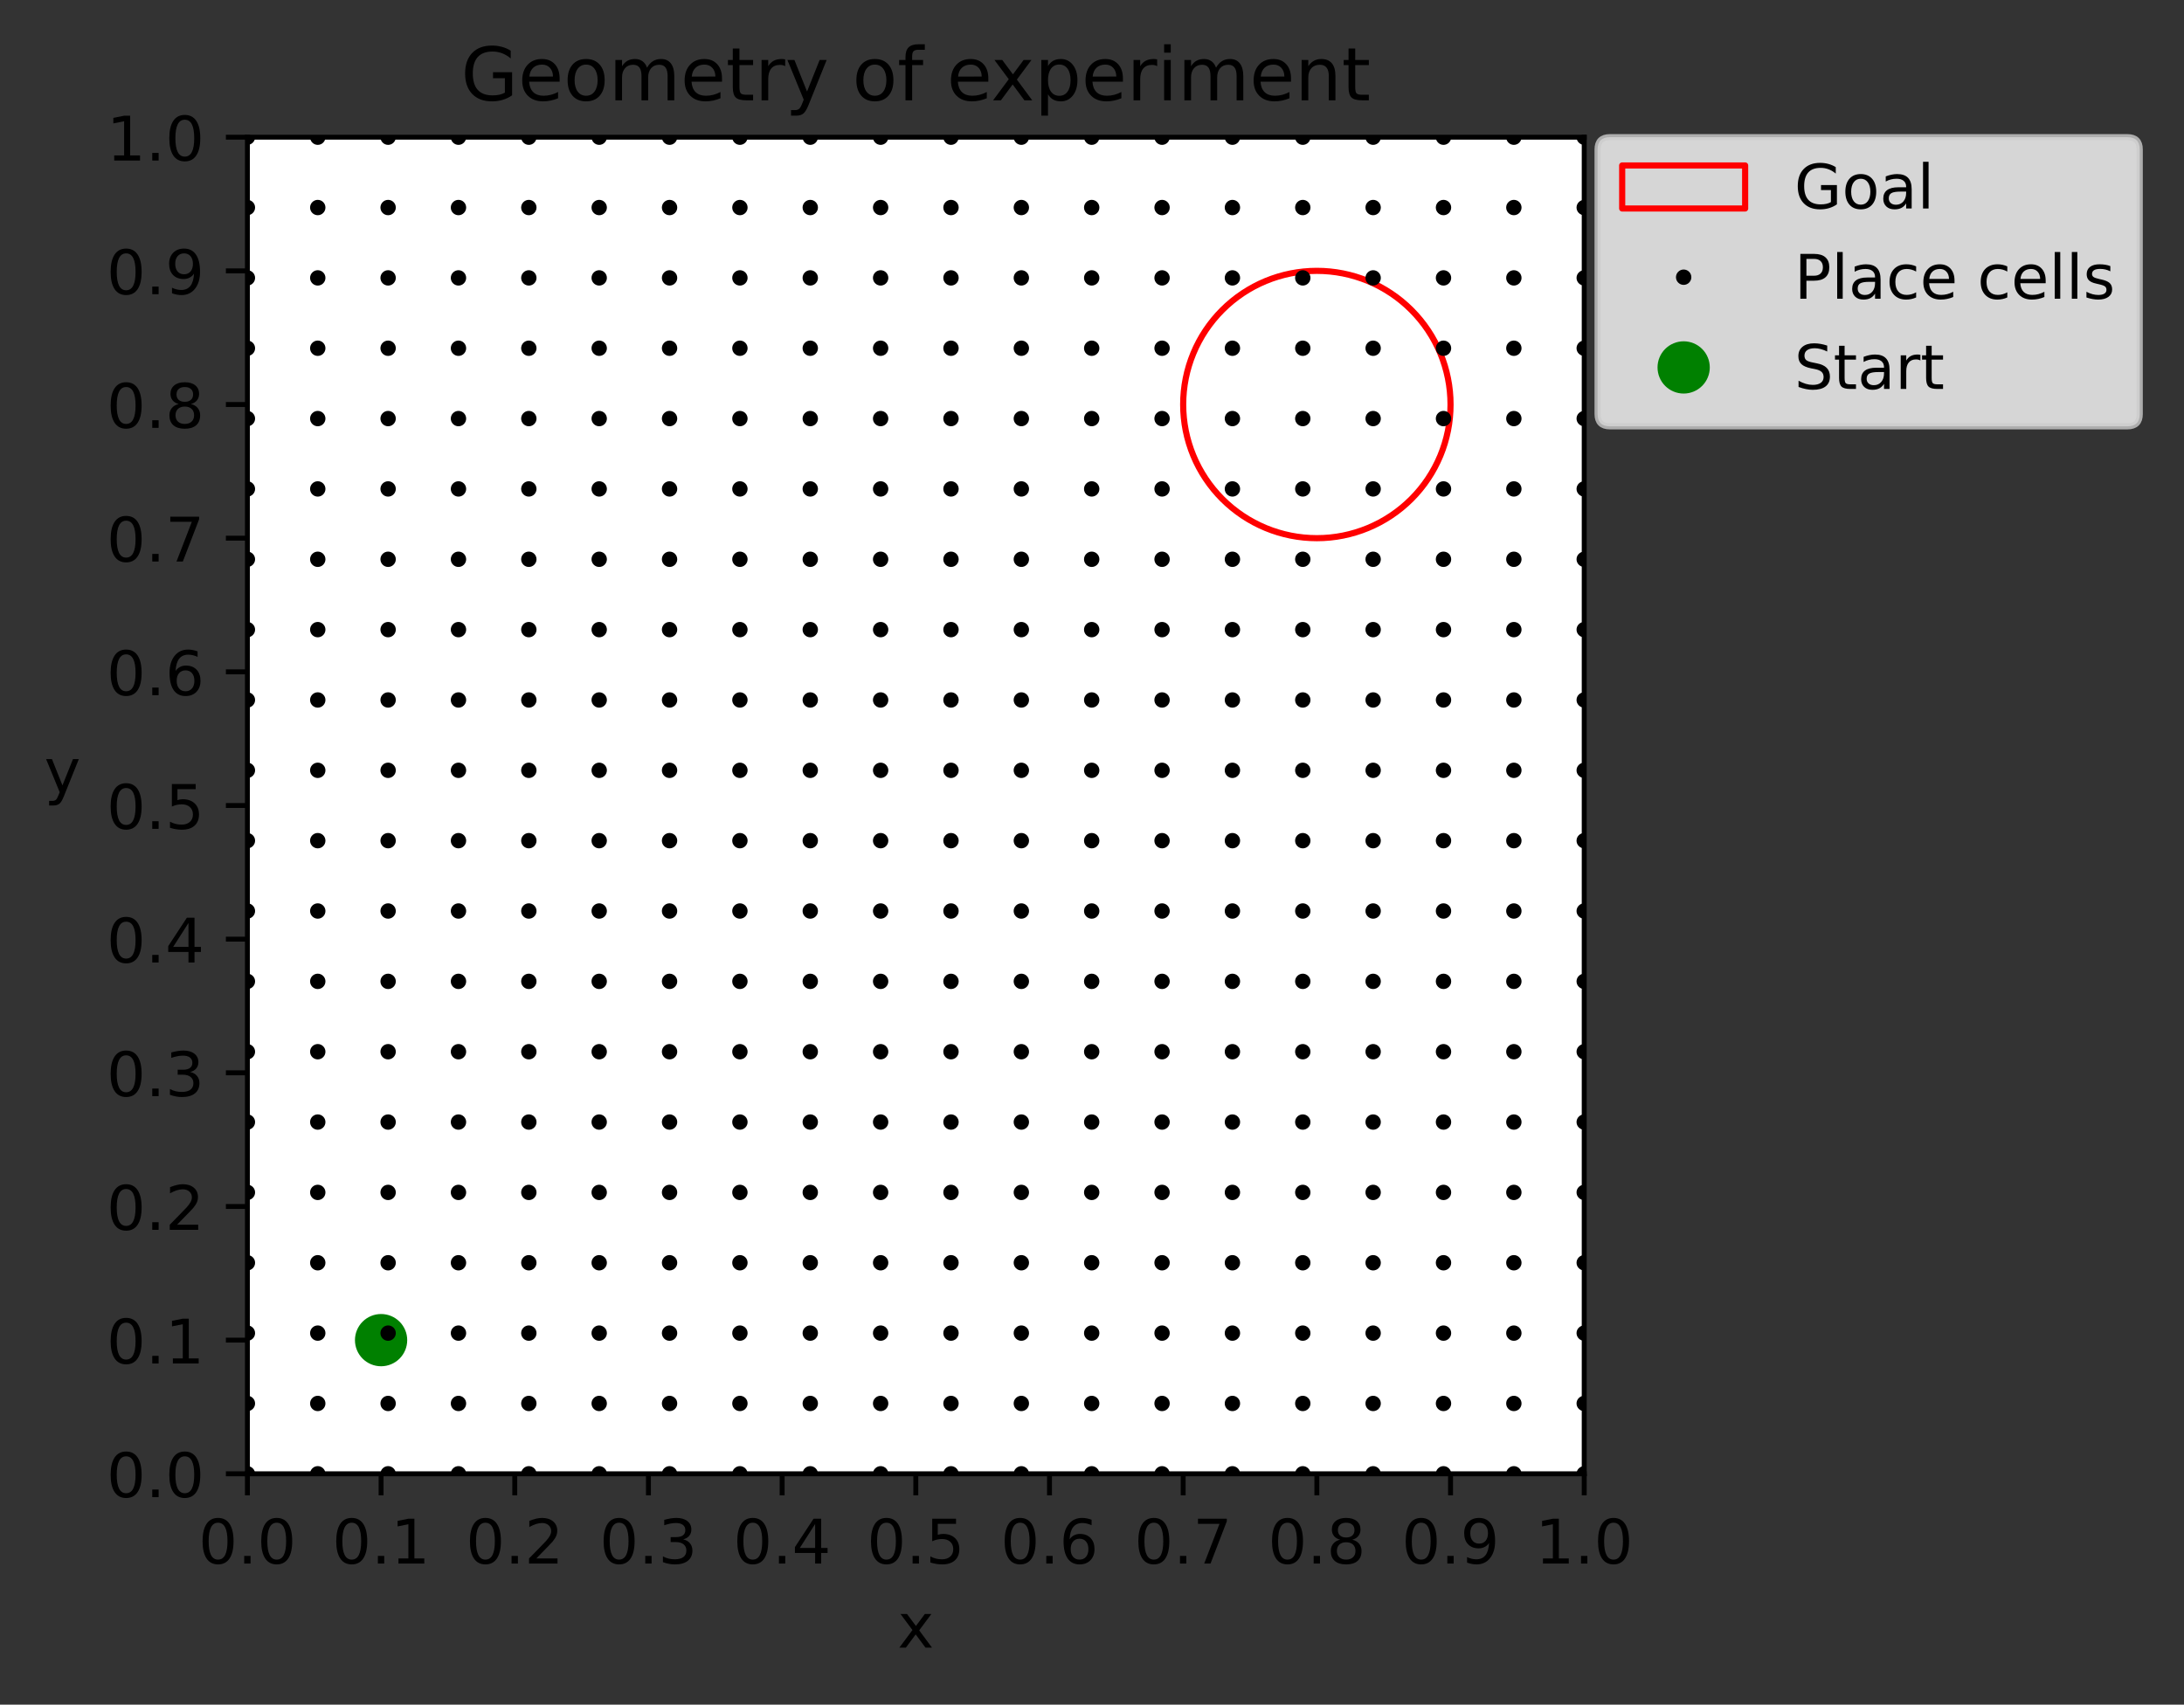 <?xml version="1.0" encoding="utf-8" standalone="no"?>
<!DOCTYPE svg PUBLIC "-//W3C//DTD SVG 1.1//EN"
  "http://www.w3.org/Graphics/SVG/1.1/DTD/svg11.dtd">
<!-- Created with matplotlib (https://matplotlib.org/) -->
<svg height="277.314pt" version="1.1" viewBox="0 0 355.238 277.314" width="355.238pt" xmlns="http://www.w3.org/2000/svg" xmlns:xlink="http://www.w3.org/1999/xlink">
 <rect x="0" y="0" width="355.238" height="277.314" fill="#333333" stroke="none"/>
 <defs>
  <style type="text/css">*{stroke-linecap:butt;stroke-linejoin:round;}</style>
 </defs>
 <g id="figure_1">
  <g id="patch_1">
   <path d="M 0 277.314 
L 355.238 277.314 
L 355.238 0 
L 0 0 
z
" style="fill:none;"/>
  </g>
  <g id="axes_1">
   <g id="patch_2">
    <path d="M 40.241 239.758 
L 257.681 239.758 
L 257.681 22.318 
L 40.241 22.318 
z
" style="fill:#ffffff;"/>
   </g>
   <g id="patch_3">
    <path clip-path="url(#p8590970e35)" d="M 214.193 87.55 
C 219.959 87.55 225.49 85.259 229.568 81.181 
C 233.646 77.104 235.937 71.573 235.937 65.806 
C 235.937 60.04 233.646 54.508 229.568 50.431 
C 225.49 46.353 219.959 44.062 214.193 44.062 
C 208.426 44.062 202.895 46.353 198.817 50.431 
C 194.74 54.508 192.449 60.04 192.449 65.806 
C 192.449 71.573 194.74 77.104 198.817 81.181 
C 202.895 85.259 208.426 87.55 214.193 87.55 
z
" style="fill:none;stroke:#ff0000;stroke-linejoin:miter;"/>
   </g>
   <g id="matplotlib.axis_1">
    <g id="xtick_1">
     <g id="line2d_1">
      <defs>
       <path d="M 0 0 
L 0 3.5 
" id="m3cdbdbc51f" style="stroke:#000000;stroke-width:0.8;"/>
      </defs>
      <g>
       <use style="stroke:#000000;stroke-width:0.8;" x="40.241" xlink:href="#m3cdbdbc51f" y="239.758"/>
      </g>
     </g>
     <g id="text_1">
      <!-- 0.0 -->
      <g transform="translate(32.289 254.357)scale(0.1 -0.1)">
       <defs>
        <path d="M 31.781 66.406 
Q 24.172 66.406 20.328 58.906 
Q 16.5 51.422 16.5 36.375 
Q 16.5 21.391 20.328 13.891 
Q 24.172 6.391 31.781 6.391 
Q 39.453 6.391 43.281 13.891 
Q 47.125 21.391 47.125 36.375 
Q 47.125 51.422 43.281 58.906 
Q 39.453 66.406 31.781 66.406 
z
M 31.781 74.219 
Q 44.047 74.219 50.516 64.516 
Q 56.984 54.828 56.984 36.375 
Q 56.984 17.969 50.516 8.266 
Q 44.047 -1.422 31.781 -1.422 
Q 19.531 -1.422 13.062 8.266 
Q 6.594 17.969 6.594 36.375 
Q 6.594 54.828 13.062 64.516 
Q 19.531 74.219 31.781 74.219 
z
" id="DejaVuSans-48"/>
        <path d="M 10.688 12.406 
L 21 12.406 
L 21 0 
L 10.688 0 
z
" id="DejaVuSans-46"/>
       </defs>
       <use xlink:href="#DejaVuSans-48"/>
       <use x="63.623" xlink:href="#DejaVuSans-46"/>
       <use x="95.41" xlink:href="#DejaVuSans-48"/>
      </g>
     </g>
    </g>
    <g id="xtick_2">
     <g id="line2d_2">
      <g>
       <use style="stroke:#000000;stroke-width:0.8;" x="61.985" xlink:href="#m3cdbdbc51f" y="239.758"/>
      </g>
     </g>
     <g id="text_2">
      <!-- 0.1 -->
      <g transform="translate(54.033 254.357)scale(0.1 -0.1)">
       <defs>
        <path d="M 12.406 8.297 
L 28.516 8.297 
L 28.516 63.922 
L 10.984 60.406 
L 10.984 69.391 
L 28.422 72.906 
L 38.281 72.906 
L 38.281 8.297 
L 54.391 8.297 
L 54.391 0 
L 12.406 0 
z
" id="DejaVuSans-49"/>
       </defs>
       <use xlink:href="#DejaVuSans-48"/>
       <use x="63.623" xlink:href="#DejaVuSans-46"/>
       <use x="95.41" xlink:href="#DejaVuSans-49"/>
      </g>
     </g>
    </g>
    <g id="xtick_3">
     <g id="line2d_3">
      <g>
       <use style="stroke:#000000;stroke-width:0.8;" x="83.729" xlink:href="#m3cdbdbc51f" y="239.758"/>
      </g>
     </g>
     <g id="text_3">
      <!-- 0.2 -->
      <g transform="translate(75.777 254.357)scale(0.1 -0.1)">
       <defs>
        <path d="M 19.188 8.297 
L 53.609 8.297 
L 53.609 0 
L 7.328 0 
L 7.328 8.297 
Q 12.938 14.109 22.625 23.891 
Q 32.328 33.688 34.812 36.531 
Q 39.547 41.844 41.422 45.531 
Q 43.312 49.219 43.312 52.781 
Q 43.312 58.594 39.234 62.25 
Q 35.156 65.922 28.609 65.922 
Q 23.969 65.922 18.812 64.312 
Q 13.672 62.703 7.812 59.422 
L 7.812 69.391 
Q 13.766 71.781 18.938 73 
Q 24.125 74.219 28.422 74.219 
Q 39.75 74.219 46.484 68.547 
Q 53.219 62.891 53.219 53.422 
Q 53.219 48.922 51.531 44.891 
Q 49.859 40.875 45.406 35.406 
Q 44.188 33.984 37.641 27.219 
Q 31.109 20.453 19.188 8.297 
z
" id="DejaVuSans-50"/>
       </defs>
       <use xlink:href="#DejaVuSans-48"/>
       <use x="63.623" xlink:href="#DejaVuSans-46"/>
       <use x="95.41" xlink:href="#DejaVuSans-50"/>
      </g>
     </g>
    </g>
    <g id="xtick_4">
     <g id="line2d_4">
      <g>
       <use style="stroke:#000000;stroke-width:0.8;" x="105.473" xlink:href="#m3cdbdbc51f" y="239.758"/>
      </g>
     </g>
     <g id="text_4">
      <!-- 0.3 -->
      <g transform="translate(97.521 254.357)scale(0.1 -0.1)">
       <defs>
        <path d="M 40.578 39.312 
Q 47.656 37.797 51.625 33 
Q 55.609 28.219 55.609 21.188 
Q 55.609 10.406 48.188 4.484 
Q 40.766 -1.422 27.094 -1.422 
Q 22.516 -1.422 17.656 -0.516 
Q 12.797 0.391 7.625 2.203 
L 7.625 11.719 
Q 11.719 9.328 16.594 8.109 
Q 21.484 6.891 26.812 6.891 
Q 36.078 6.891 40.938 10.547 
Q 45.797 14.203 45.797 21.188 
Q 45.797 27.641 41.281 31.266 
Q 36.766 34.906 28.719 34.906 
L 20.219 34.906 
L 20.219 43.016 
L 29.109 43.016 
Q 36.375 43.016 40.234 45.922 
Q 44.094 48.828 44.094 54.297 
Q 44.094 59.906 40.109 62.906 
Q 36.141 65.922 28.719 65.922 
Q 24.656 65.922 20.016 65.031 
Q 15.375 64.156 9.812 62.312 
L 9.812 71.094 
Q 15.438 72.656 20.344 73.438 
Q 25.25 74.219 29.594 74.219 
Q 40.828 74.219 47.359 69.109 
Q 53.906 64.016 53.906 55.328 
Q 53.906 49.266 50.438 45.094 
Q 46.969 40.922 40.578 39.312 
z
" id="DejaVuSans-51"/>
       </defs>
       <use xlink:href="#DejaVuSans-48"/>
       <use x="63.623" xlink:href="#DejaVuSans-46"/>
       <use x="95.41" xlink:href="#DejaVuSans-51"/>
      </g>
     </g>
    </g>
    <g id="xtick_5">
     <g id="line2d_5">
      <g>
       <use style="stroke:#000000;stroke-width:0.8;" x="127.217" xlink:href="#m3cdbdbc51f" y="239.758"/>
      </g>
     </g>
     <g id="text_5">
      <!-- 0.4 -->
      <g transform="translate(119.265 254.357)scale(0.1 -0.1)">
       <defs>
        <path d="M 37.797 64.312 
L 12.891 25.391 
L 37.797 25.391 
z
M 35.203 72.906 
L 47.609 72.906 
L 47.609 25.391 
L 58.016 25.391 
L 58.016 17.188 
L 47.609 17.188 
L 47.609 0 
L 37.797 0 
L 37.797 17.188 
L 4.891 17.188 
L 4.891 26.703 
z
" id="DejaVuSans-52"/>
       </defs>
       <use xlink:href="#DejaVuSans-48"/>
       <use x="63.623" xlink:href="#DejaVuSans-46"/>
       <use x="95.41" xlink:href="#DejaVuSans-52"/>
      </g>
     </g>
    </g>
    <g id="xtick_6">
     <g id="line2d_6">
      <g>
       <use style="stroke:#000000;stroke-width:0.8;" x="148.961" xlink:href="#m3cdbdbc51f" y="239.758"/>
      </g>
     </g>
     <g id="text_6">
      <!-- 0.5 -->
      <g transform="translate(141.009 254.357)scale(0.1 -0.1)">
       <defs>
        <path d="M 10.797 72.906 
L 49.516 72.906 
L 49.516 64.594 
L 19.828 64.594 
L 19.828 46.734 
Q 21.969 47.469 24.109 47.828 
Q 26.266 48.188 28.422 48.188 
Q 40.625 48.188 47.75 41.5 
Q 54.891 34.812 54.891 23.391 
Q 54.891 11.625 47.562 5.094 
Q 40.234 -1.422 26.906 -1.422 
Q 22.312 -1.422 17.547 -0.641 
Q 12.797 0.141 7.719 1.703 
L 7.719 11.625 
Q 12.109 9.234 16.797 8.062 
Q 21.484 6.891 26.703 6.891 
Q 35.156 6.891 40.078 11.328 
Q 45.016 15.766 45.016 23.391 
Q 45.016 31 40.078 35.438 
Q 35.156 39.891 26.703 39.891 
Q 22.75 39.891 18.812 39.016 
Q 14.891 38.141 10.797 36.281 
z
" id="DejaVuSans-53"/>
       </defs>
       <use xlink:href="#DejaVuSans-48"/>
       <use x="63.623" xlink:href="#DejaVuSans-46"/>
       <use x="95.41" xlink:href="#DejaVuSans-53"/>
      </g>
     </g>
    </g>
    <g id="xtick_7">
     <g id="line2d_7">
      <g>
       <use style="stroke:#000000;stroke-width:0.8;" x="170.705" xlink:href="#m3cdbdbc51f" y="239.758"/>
      </g>
     </g>
     <g id="text_7">
      <!-- 0.6 -->
      <g transform="translate(162.753 254.357)scale(0.1 -0.1)">
       <defs>
        <path d="M 33.016 40.375 
Q 26.375 40.375 22.484 35.828 
Q 18.609 31.297 18.609 23.391 
Q 18.609 15.531 22.484 10.953 
Q 26.375 6.391 33.016 6.391 
Q 39.656 6.391 43.531 10.953 
Q 47.406 15.531 47.406 23.391 
Q 47.406 31.297 43.531 35.828 
Q 39.656 40.375 33.016 40.375 
z
M 52.594 71.297 
L 52.594 62.312 
Q 48.875 64.062 45.094 64.984 
Q 41.312 65.922 37.594 65.922 
Q 27.828 65.922 22.672 59.328 
Q 17.531 52.734 16.797 39.406 
Q 19.672 43.656 24.016 45.922 
Q 28.375 48.188 33.594 48.188 
Q 44.578 48.188 50.953 41.516 
Q 57.328 34.859 57.328 23.391 
Q 57.328 12.156 50.688 5.359 
Q 44.047 -1.422 33.016 -1.422 
Q 20.359 -1.422 13.672 8.266 
Q 6.984 17.969 6.984 36.375 
Q 6.984 53.656 15.188 63.938 
Q 23.391 74.219 37.203 74.219 
Q 40.922 74.219 44.703 73.484 
Q 48.484 72.75 52.594 71.297 
z
" id="DejaVuSans-54"/>
       </defs>
       <use xlink:href="#DejaVuSans-48"/>
       <use x="63.623" xlink:href="#DejaVuSans-46"/>
       <use x="95.41" xlink:href="#DejaVuSans-54"/>
      </g>
     </g>
    </g>
    <g id="xtick_8">
     <g id="line2d_8">
      <g>
       <use style="stroke:#000000;stroke-width:0.8;" x="192.449" xlink:href="#m3cdbdbc51f" y="239.758"/>
      </g>
     </g>
     <g id="text_8">
      <!-- 0.7 -->
      <g transform="translate(184.497 254.357)scale(0.1 -0.1)">
       <defs>
        <path d="M 8.203 72.906 
L 55.078 72.906 
L 55.078 68.703 
L 28.609 0 
L 18.312 0 
L 43.219 64.594 
L 8.203 64.594 
z
" id="DejaVuSans-55"/>
       </defs>
       <use xlink:href="#DejaVuSans-48"/>
       <use x="63.623" xlink:href="#DejaVuSans-46"/>
       <use x="95.41" xlink:href="#DejaVuSans-55"/>
      </g>
     </g>
    </g>
    <g id="xtick_9">
     <g id="line2d_9">
      <g>
       <use style="stroke:#000000;stroke-width:0.8;" x="214.193" xlink:href="#m3cdbdbc51f" y="239.758"/>
      </g>
     </g>
     <g id="text_9">
      <!-- 0.8 -->
      <g transform="translate(206.241 254.357)scale(0.1 -0.1)">
       <defs>
        <path d="M 31.781 34.625 
Q 24.75 34.625 20.719 30.859 
Q 16.703 27.094 16.703 20.516 
Q 16.703 13.922 20.719 10.156 
Q 24.75 6.391 31.781 6.391 
Q 38.812 6.391 42.859 10.172 
Q 46.922 13.969 46.922 20.516 
Q 46.922 27.094 42.891 30.859 
Q 38.875 34.625 31.781 34.625 
z
M 21.922 38.812 
Q 15.578 40.375 12.031 44.719 
Q 8.5 49.078 8.5 55.328 
Q 8.5 64.062 14.719 69.141 
Q 20.953 74.219 31.781 74.219 
Q 42.672 74.219 48.875 69.141 
Q 55.078 64.062 55.078 55.328 
Q 55.078 49.078 51.531 44.719 
Q 48 40.375 41.703 38.812 
Q 48.828 37.156 52.797 32.312 
Q 56.781 27.484 56.781 20.516 
Q 56.781 9.906 50.312 4.234 
Q 43.844 -1.422 31.781 -1.422 
Q 19.734 -1.422 13.25 4.234 
Q 6.781 9.906 6.781 20.516 
Q 6.781 27.484 10.781 32.312 
Q 14.797 37.156 21.922 38.812 
z
M 18.312 54.391 
Q 18.312 48.734 21.844 45.562 
Q 25.391 42.391 31.781 42.391 
Q 38.141 42.391 41.719 45.562 
Q 45.312 48.734 45.312 54.391 
Q 45.312 60.062 41.719 63.234 
Q 38.141 66.406 31.781 66.406 
Q 25.391 66.406 21.844 63.234 
Q 18.312 60.062 18.312 54.391 
z
" id="DejaVuSans-56"/>
       </defs>
       <use xlink:href="#DejaVuSans-48"/>
       <use x="63.623" xlink:href="#DejaVuSans-46"/>
       <use x="95.41" xlink:href="#DejaVuSans-56"/>
      </g>
     </g>
    </g>
    <g id="xtick_10">
     <g id="line2d_10">
      <g>
       <use style="stroke:#000000;stroke-width:0.8;" x="235.937" xlink:href="#m3cdbdbc51f" y="239.758"/>
      </g>
     </g>
     <g id="text_10">
      <!-- 0.9 -->
      <g transform="translate(227.985 254.357)scale(0.1 -0.1)">
       <defs>
        <path d="M 10.984 1.516 
L 10.984 10.5 
Q 14.703 8.734 18.5 7.812 
Q 22.312 6.891 25.984 6.891 
Q 35.75 6.891 40.891 13.453 
Q 46.047 20.016 46.781 33.406 
Q 43.953 29.203 39.594 26.953 
Q 35.25 24.703 29.984 24.703 
Q 19.047 24.703 12.672 31.312 
Q 6.297 37.938 6.297 49.422 
Q 6.297 60.641 12.938 67.422 
Q 19.578 74.219 30.609 74.219 
Q 43.266 74.219 49.922 64.516 
Q 56.594 54.828 56.594 36.375 
Q 56.594 19.141 48.406 8.859 
Q 40.234 -1.422 26.422 -1.422 
Q 22.703 -1.422 18.891 -0.688 
Q 15.094 0.047 10.984 1.516 
z
M 30.609 32.422 
Q 37.25 32.422 41.125 36.953 
Q 45.016 41.5 45.016 49.422 
Q 45.016 57.281 41.125 61.844 
Q 37.25 66.406 30.609 66.406 
Q 23.969 66.406 20.094 61.844 
Q 16.219 57.281 16.219 49.422 
Q 16.219 41.5 20.094 36.953 
Q 23.969 32.422 30.609 32.422 
z
" id="DejaVuSans-57"/>
       </defs>
       <use xlink:href="#DejaVuSans-48"/>
       <use x="63.623" xlink:href="#DejaVuSans-46"/>
       <use x="95.41" xlink:href="#DejaVuSans-57"/>
      </g>
     </g>
    </g>
    <g id="xtick_11">
     <g id="line2d_11">
      <g>
       <use style="stroke:#000000;stroke-width:0.8;" x="257.681" xlink:href="#m3cdbdbc51f" y="239.758"/>
      </g>
     </g>
     <g id="text_11">
      <!-- 1.0 -->
      <g transform="translate(249.729 254.357)scale(0.1 -0.1)">
       <use xlink:href="#DejaVuSans-49"/>
       <use x="63.623" xlink:href="#DejaVuSans-46"/>
       <use x="95.41" xlink:href="#DejaVuSans-48"/>
      </g>
     </g>
    </g>
    <g id="text_12">
     <!-- x -->
     <g transform="translate(146.001 268.035)scale(0.1 -0.1)">
      <defs>
       <path d="M 54.891 54.688 
L 35.109 28.078 
L 55.906 0 
L 45.312 0 
L 29.391 21.484 
L 13.484 0 
L 2.875 0 
L 24.125 28.609 
L 4.688 54.688 
L 15.281 54.688 
L 29.781 35.203 
L 44.281 54.688 
z
" id="DejaVuSans-120"/>
      </defs>
      <use xlink:href="#DejaVuSans-120"/>
     </g>
    </g>
   </g>
   <g id="matplotlib.axis_2">
    <g id="ytick_1">
     <g id="line2d_12">
      <defs>
       <path d="M 0 0 
L -3.5 0 
" id="mb2b2e19cb7" style="stroke:#000000;stroke-width:0.8;"/>
      </defs>
      <g>
       <use style="stroke:#000000;stroke-width:0.8;" x="40.241" xlink:href="#mb2b2e19cb7" y="239.758"/>
      </g>
     </g>
     <g id="text_13">
      <!-- 0.0 -->
      <g transform="translate(17.337 243.557)scale(0.1 -0.1)">
       <use xlink:href="#DejaVuSans-48"/>
       <use x="63.623" xlink:href="#DejaVuSans-46"/>
       <use x="95.41" xlink:href="#DejaVuSans-48"/>
      </g>
     </g>
    </g>
    <g id="ytick_2">
     <g id="line2d_13">
      <g>
       <use style="stroke:#000000;stroke-width:0.8;" x="40.241" xlink:href="#mb2b2e19cb7" y="218.014"/>
      </g>
     </g>
     <g id="text_14">
      <!-- 0.1 -->
      <g transform="translate(17.337 221.813)scale(0.1 -0.1)">
       <use xlink:href="#DejaVuSans-48"/>
       <use x="63.623" xlink:href="#DejaVuSans-46"/>
       <use x="95.41" xlink:href="#DejaVuSans-49"/>
      </g>
     </g>
    </g>
    <g id="ytick_3">
     <g id="line2d_14">
      <g>
       <use style="stroke:#000000;stroke-width:0.8;" x="40.241" xlink:href="#mb2b2e19cb7" y="196.27"/>
      </g>
     </g>
     <g id="text_15">
      <!-- 0.2 -->
      <g transform="translate(17.337 200.069)scale(0.1 -0.1)">
       <use xlink:href="#DejaVuSans-48"/>
       <use x="63.623" xlink:href="#DejaVuSans-46"/>
       <use x="95.41" xlink:href="#DejaVuSans-50"/>
      </g>
     </g>
    </g>
    <g id="ytick_4">
     <g id="line2d_15">
      <g>
       <use style="stroke:#000000;stroke-width:0.8;" x="40.241" xlink:href="#mb2b2e19cb7" y="174.526"/>
      </g>
     </g>
     <g id="text_16">
      <!-- 0.3 -->
      <g transform="translate(17.337 178.325)scale(0.1 -0.1)">
       <use xlink:href="#DejaVuSans-48"/>
       <use x="63.623" xlink:href="#DejaVuSans-46"/>
       <use x="95.41" xlink:href="#DejaVuSans-51"/>
      </g>
     </g>
    </g>
    <g id="ytick_5">
     <g id="line2d_16">
      <g>
       <use style="stroke:#000000;stroke-width:0.8;" x="40.241" xlink:href="#mb2b2e19cb7" y="152.782"/>
      </g>
     </g>
     <g id="text_17">
      <!-- 0.4 -->
      <g transform="translate(17.337 156.581)scale(0.1 -0.1)">
       <use xlink:href="#DejaVuSans-48"/>
       <use x="63.623" xlink:href="#DejaVuSans-46"/>
       <use x="95.41" xlink:href="#DejaVuSans-52"/>
      </g>
     </g>
    </g>
    <g id="ytick_6">
     <g id="line2d_17">
      <g>
       <use style="stroke:#000000;stroke-width:0.8;" x="40.241" xlink:href="#mb2b2e19cb7" y="131.038"/>
      </g>
     </g>
     <g id="text_18">
      <!-- 0.5 -->
      <g transform="translate(17.337 134.837)scale(0.1 -0.1)">
       <use xlink:href="#DejaVuSans-48"/>
       <use x="63.623" xlink:href="#DejaVuSans-46"/>
       <use x="95.41" xlink:href="#DejaVuSans-53"/>
      </g>
     </g>
    </g>
    <g id="ytick_7">
     <g id="line2d_18">
      <g>
       <use style="stroke:#000000;stroke-width:0.8;" x="40.241" xlink:href="#mb2b2e19cb7" y="109.294"/>
      </g>
     </g>
     <g id="text_19">
      <!-- 0.6 -->
      <g transform="translate(17.337 113.093)scale(0.1 -0.1)">
       <use xlink:href="#DejaVuSans-48"/>
       <use x="63.623" xlink:href="#DejaVuSans-46"/>
       <use x="95.41" xlink:href="#DejaVuSans-54"/>
      </g>
     </g>
    </g>
    <g id="ytick_8">
     <g id="line2d_19">
      <g>
       <use style="stroke:#000000;stroke-width:0.8;" x="40.241" xlink:href="#mb2b2e19cb7" y="87.55"/>
      </g>
     </g>
     <g id="text_20">
      <!-- 0.7 -->
      <g transform="translate(17.337 91.349)scale(0.1 -0.1)">
       <use xlink:href="#DejaVuSans-48"/>
       <use x="63.623" xlink:href="#DejaVuSans-46"/>
       <use x="95.41" xlink:href="#DejaVuSans-55"/>
      </g>
     </g>
    </g>
    <g id="ytick_9">
     <g id="line2d_20">
      <g>
       <use style="stroke:#000000;stroke-width:0.8;" x="40.241" xlink:href="#mb2b2e19cb7" y="65.806"/>
      </g>
     </g>
     <g id="text_21">
      <!-- 0.8 -->
      <g transform="translate(17.337 69.605)scale(0.1 -0.1)">
       <use xlink:href="#DejaVuSans-48"/>
       <use x="63.623" xlink:href="#DejaVuSans-46"/>
       <use x="95.41" xlink:href="#DejaVuSans-56"/>
      </g>
     </g>
    </g>
    <g id="ytick_10">
     <g id="line2d_21">
      <g>
       <use style="stroke:#000000;stroke-width:0.8;" x="40.241" xlink:href="#mb2b2e19cb7" y="44.062"/>
      </g>
     </g>
     <g id="text_22">
      <!-- 0.9 -->
      <g transform="translate(17.337 47.861)scale(0.1 -0.1)">
       <use xlink:href="#DejaVuSans-48"/>
       <use x="63.623" xlink:href="#DejaVuSans-46"/>
       <use x="95.41" xlink:href="#DejaVuSans-57"/>
      </g>
     </g>
    </g>
    <g id="ytick_11">
     <g id="line2d_22">
      <g>
       <use style="stroke:#000000;stroke-width:0.8;" x="40.241" xlink:href="#mb2b2e19cb7" y="22.318"/>
      </g>
     </g>
     <g id="text_23">
      <!-- 1.0 -->
      <g transform="translate(17.337 26.117)scale(0.1 -0.1)">
       <use xlink:href="#DejaVuSans-49"/>
       <use x="63.623" xlink:href="#DejaVuSans-46"/>
       <use x="95.41" xlink:href="#DejaVuSans-48"/>
      </g>
     </g>
    </g>
    <g id="text_24">
     <!-- y   -->
     <g transform="translate(7.2 128.958)scale(0.1 -0.1)">
      <defs>
       <path d="M 32.172 -5.078 
Q 28.375 -14.844 24.75 -17.812 
Q 21.141 -20.797 15.094 -20.797 
L 7.906 -20.797 
L 7.906 -13.281 
L 13.188 -13.281 
Q 16.891 -13.281 18.938 -11.516 
Q 21 -9.766 23.484 -3.219 
L 25.094 0.875 
L 2.984 54.688 
L 12.5 54.688 
L 29.594 11.922 
L 46.688 54.688 
L 56.203 54.688 
z
" id="DejaVuSans-121"/>
       <path id="DejaVuSans-32"/>
      </defs>
      <use xlink:href="#DejaVuSans-121"/>
      <use x="59.18" xlink:href="#DejaVuSans-32"/>
      <use x="90.967" xlink:href="#DejaVuSans-32"/>
     </g>
    </g>
   </g>
   <g id="line2d_23">
    <defs>
     <path d="M 0 3.75 
C 0.995 3.75 1.948 3.355 2.652 2.652 
C 3.355 1.948 3.75 0.995 3.75 0 
C 3.75 -0.995 3.355 -1.948 2.652 -2.652 
C 1.948 -3.355 0.995 -3.75 0 -3.75 
C -0.995 -3.75 -1.948 -3.355 -2.652 -2.652 
C -3.355 -1.948 -3.75 -0.995 -3.75 0 
C -3.75 0.995 -3.355 1.948 -2.652 2.652 
C -1.948 3.355 -0.995 3.75 0 3.75 
z
" id="mb4fd008f96" style="stroke:#008000;"/>
    </defs>
    <g clip-path="url(#p8590970e35)">
     <use style="fill:#008000;stroke:#008000;" x="61.985" xlink:href="#mb4fd008f96" y="218.014"/>
    </g>
   </g>
   <g id="line2d_24">
    <defs>
     <path d="M 0 0.75 
C 0.199 0.75 0.39 0.671 0.53 0.53 
C 0.671 0.39 0.75 0.199 0.75 0 
C 0.75 -0.199 0.671 -0.39 0.53 -0.53 
C 0.39 -0.671 0.199 -0.75 0 -0.75 
C -0.199 -0.75 -0.39 -0.671 -0.53 -0.53 
C -0.671 -0.39 -0.75 -0.199 -0.75 0 
C -0.75 0.199 -0.671 0.39 -0.53 0.53 
C -0.39 0.671 -0.199 0.75 0 0.75 
z
" id="m14d793b78b" style="stroke:#000000;"/>
    </defs>
    <g clip-path="url(#p8590970e35)">
     <use style="stroke:#000000;" x="40.241" xlink:href="#m14d793b78b" y="239.758"/>
     <use style="stroke:#000000;" x="51.685" xlink:href="#m14d793b78b" y="239.758"/>
     <use style="stroke:#000000;" x="63.129" xlink:href="#m14d793b78b" y="239.758"/>
     <use style="stroke:#000000;" x="74.573" xlink:href="#m14d793b78b" y="239.758"/>
     <use style="stroke:#000000;" x="86.017" xlink:href="#m14d793b78b" y="239.758"/>
     <use style="stroke:#000000;" x="97.462" xlink:href="#m14d793b78b" y="239.758"/>
     <use style="stroke:#000000;" x="108.906" xlink:href="#m14d793b78b" y="239.758"/>
     <use style="stroke:#000000;" x="120.35" xlink:href="#m14d793b78b" y="239.758"/>
     <use style="stroke:#000000;" x="131.794" xlink:href="#m14d793b78b" y="239.758"/>
     <use style="stroke:#000000;" x="143.239" xlink:href="#m14d793b78b" y="239.758"/>
     <use style="stroke:#000000;" x="154.683" xlink:href="#m14d793b78b" y="239.758"/>
     <use style="stroke:#000000;" x="166.127" xlink:href="#m14d793b78b" y="239.758"/>
     <use style="stroke:#000000;" x="177.571" xlink:href="#m14d793b78b" y="239.758"/>
     <use style="stroke:#000000;" x="189.015" xlink:href="#m14d793b78b" y="239.758"/>
     <use style="stroke:#000000;" x="200.46" xlink:href="#m14d793b78b" y="239.758"/>
     <use style="stroke:#000000;" x="211.904" xlink:href="#m14d793b78b" y="239.758"/>
     <use style="stroke:#000000;" x="223.348" xlink:href="#m14d793b78b" y="239.758"/>
     <use style="stroke:#000000;" x="234.792" xlink:href="#m14d793b78b" y="239.758"/>
     <use style="stroke:#000000;" x="246.236" xlink:href="#m14d793b78b" y="239.758"/>
     <use style="stroke:#000000;" x="257.681" xlink:href="#m14d793b78b" y="239.758"/>
     <use style="stroke:#000000;" x="40.241" xlink:href="#m14d793b78b" y="228.314"/>
     <use style="stroke:#000000;" x="51.685" xlink:href="#m14d793b78b" y="228.314"/>
     <use style="stroke:#000000;" x="63.129" xlink:href="#m14d793b78b" y="228.314"/>
     <use style="stroke:#000000;" x="74.573" xlink:href="#m14d793b78b" y="228.314"/>
     <use style="stroke:#000000;" x="86.017" xlink:href="#m14d793b78b" y="228.314"/>
     <use style="stroke:#000000;" x="97.462" xlink:href="#m14d793b78b" y="228.314"/>
     <use style="stroke:#000000;" x="108.906" xlink:href="#m14d793b78b" y="228.314"/>
     <use style="stroke:#000000;" x="120.35" xlink:href="#m14d793b78b" y="228.314"/>
     <use style="stroke:#000000;" x="131.794" xlink:href="#m14d793b78b" y="228.314"/>
     <use style="stroke:#000000;" x="143.239" xlink:href="#m14d793b78b" y="228.314"/>
     <use style="stroke:#000000;" x="154.683" xlink:href="#m14d793b78b" y="228.314"/>
     <use style="stroke:#000000;" x="166.127" xlink:href="#m14d793b78b" y="228.314"/>
     <use style="stroke:#000000;" x="177.571" xlink:href="#m14d793b78b" y="228.314"/>
     <use style="stroke:#000000;" x="189.015" xlink:href="#m14d793b78b" y="228.314"/>
     <use style="stroke:#000000;" x="200.46" xlink:href="#m14d793b78b" y="228.314"/>
     <use style="stroke:#000000;" x="211.904" xlink:href="#m14d793b78b" y="228.314"/>
     <use style="stroke:#000000;" x="223.348" xlink:href="#m14d793b78b" y="228.314"/>
     <use style="stroke:#000000;" x="234.792" xlink:href="#m14d793b78b" y="228.314"/>
     <use style="stroke:#000000;" x="246.236" xlink:href="#m14d793b78b" y="228.314"/>
     <use style="stroke:#000000;" x="257.681" xlink:href="#m14d793b78b" y="228.314"/>
     <use style="stroke:#000000;" x="40.241" xlink:href="#m14d793b78b" y="216.87"/>
     <use style="stroke:#000000;" x="51.685" xlink:href="#m14d793b78b" y="216.87"/>
     <use style="stroke:#000000;" x="63.129" xlink:href="#m14d793b78b" y="216.87"/>
     <use style="stroke:#000000;" x="74.573" xlink:href="#m14d793b78b" y="216.87"/>
     <use style="stroke:#000000;" x="86.017" xlink:href="#m14d793b78b" y="216.87"/>
     <use style="stroke:#000000;" x="97.462" xlink:href="#m14d793b78b" y="216.87"/>
     <use style="stroke:#000000;" x="108.906" xlink:href="#m14d793b78b" y="216.87"/>
     <use style="stroke:#000000;" x="120.35" xlink:href="#m14d793b78b" y="216.87"/>
     <use style="stroke:#000000;" x="131.794" xlink:href="#m14d793b78b" y="216.87"/>
     <use style="stroke:#000000;" x="143.239" xlink:href="#m14d793b78b" y="216.87"/>
     <use style="stroke:#000000;" x="154.683" xlink:href="#m14d793b78b" y="216.87"/>
     <use style="stroke:#000000;" x="166.127" xlink:href="#m14d793b78b" y="216.87"/>
     <use style="stroke:#000000;" x="177.571" xlink:href="#m14d793b78b" y="216.87"/>
     <use style="stroke:#000000;" x="189.015" xlink:href="#m14d793b78b" y="216.87"/>
     <use style="stroke:#000000;" x="200.46" xlink:href="#m14d793b78b" y="216.87"/>
     <use style="stroke:#000000;" x="211.904" xlink:href="#m14d793b78b" y="216.87"/>
     <use style="stroke:#000000;" x="223.348" xlink:href="#m14d793b78b" y="216.87"/>
     <use style="stroke:#000000;" x="234.792" xlink:href="#m14d793b78b" y="216.87"/>
     <use style="stroke:#000000;" x="246.236" xlink:href="#m14d793b78b" y="216.87"/>
     <use style="stroke:#000000;" x="257.681" xlink:href="#m14d793b78b" y="216.87"/>
     <use style="stroke:#000000;" x="40.241" xlink:href="#m14d793b78b" y="205.425"/>
     <use style="stroke:#000000;" x="51.685" xlink:href="#m14d793b78b" y="205.425"/>
     <use style="stroke:#000000;" x="63.129" xlink:href="#m14d793b78b" y="205.425"/>
     <use style="stroke:#000000;" x="74.573" xlink:href="#m14d793b78b" y="205.425"/>
     <use style="stroke:#000000;" x="86.017" xlink:href="#m14d793b78b" y="205.425"/>
     <use style="stroke:#000000;" x="97.462" xlink:href="#m14d793b78b" y="205.425"/>
     <use style="stroke:#000000;" x="108.906" xlink:href="#m14d793b78b" y="205.425"/>
     <use style="stroke:#000000;" x="120.35" xlink:href="#m14d793b78b" y="205.425"/>
     <use style="stroke:#000000;" x="131.794" xlink:href="#m14d793b78b" y="205.425"/>
     <use style="stroke:#000000;" x="143.239" xlink:href="#m14d793b78b" y="205.425"/>
     <use style="stroke:#000000;" x="154.683" xlink:href="#m14d793b78b" y="205.425"/>
     <use style="stroke:#000000;" x="166.127" xlink:href="#m14d793b78b" y="205.425"/>
     <use style="stroke:#000000;" x="177.571" xlink:href="#m14d793b78b" y="205.425"/>
     <use style="stroke:#000000;" x="189.015" xlink:href="#m14d793b78b" y="205.425"/>
     <use style="stroke:#000000;" x="200.46" xlink:href="#m14d793b78b" y="205.425"/>
     <use style="stroke:#000000;" x="211.904" xlink:href="#m14d793b78b" y="205.425"/>
     <use style="stroke:#000000;" x="223.348" xlink:href="#m14d793b78b" y="205.425"/>
     <use style="stroke:#000000;" x="234.792" xlink:href="#m14d793b78b" y="205.425"/>
     <use style="stroke:#000000;" x="246.236" xlink:href="#m14d793b78b" y="205.425"/>
     <use style="stroke:#000000;" x="257.681" xlink:href="#m14d793b78b" y="205.425"/>
     <use style="stroke:#000000;" x="40.241" xlink:href="#m14d793b78b" y="193.981"/>
     <use style="stroke:#000000;" x="51.685" xlink:href="#m14d793b78b" y="193.981"/>
     <use style="stroke:#000000;" x="63.129" xlink:href="#m14d793b78b" y="193.981"/>
     <use style="stroke:#000000;" x="74.573" xlink:href="#m14d793b78b" y="193.981"/>
     <use style="stroke:#000000;" x="86.017" xlink:href="#m14d793b78b" y="193.981"/>
     <use style="stroke:#000000;" x="97.462" xlink:href="#m14d793b78b" y="193.981"/>
     <use style="stroke:#000000;" x="108.906" xlink:href="#m14d793b78b" y="193.981"/>
     <use style="stroke:#000000;" x="120.35" xlink:href="#m14d793b78b" y="193.981"/>
     <use style="stroke:#000000;" x="131.794" xlink:href="#m14d793b78b" y="193.981"/>
     <use style="stroke:#000000;" x="143.239" xlink:href="#m14d793b78b" y="193.981"/>
     <use style="stroke:#000000;" x="154.683" xlink:href="#m14d793b78b" y="193.981"/>
     <use style="stroke:#000000;" x="166.127" xlink:href="#m14d793b78b" y="193.981"/>
     <use style="stroke:#000000;" x="177.571" xlink:href="#m14d793b78b" y="193.981"/>
     <use style="stroke:#000000;" x="189.015" xlink:href="#m14d793b78b" y="193.981"/>
     <use style="stroke:#000000;" x="200.46" xlink:href="#m14d793b78b" y="193.981"/>
     <use style="stroke:#000000;" x="211.904" xlink:href="#m14d793b78b" y="193.981"/>
     <use style="stroke:#000000;" x="223.348" xlink:href="#m14d793b78b" y="193.981"/>
     <use style="stroke:#000000;" x="234.792" xlink:href="#m14d793b78b" y="193.981"/>
     <use style="stroke:#000000;" x="246.236" xlink:href="#m14d793b78b" y="193.981"/>
     <use style="stroke:#000000;" x="257.681" xlink:href="#m14d793b78b" y="193.981"/>
     <use style="stroke:#000000;" x="40.241" xlink:href="#m14d793b78b" y="182.537"/>
     <use style="stroke:#000000;" x="51.685" xlink:href="#m14d793b78b" y="182.537"/>
     <use style="stroke:#000000;" x="63.129" xlink:href="#m14d793b78b" y="182.537"/>
     <use style="stroke:#000000;" x="74.573" xlink:href="#m14d793b78b" y="182.537"/>
     <use style="stroke:#000000;" x="86.017" xlink:href="#m14d793b78b" y="182.537"/>
     <use style="stroke:#000000;" x="97.462" xlink:href="#m14d793b78b" y="182.537"/>
     <use style="stroke:#000000;" x="108.906" xlink:href="#m14d793b78b" y="182.537"/>
     <use style="stroke:#000000;" x="120.35" xlink:href="#m14d793b78b" y="182.537"/>
     <use style="stroke:#000000;" x="131.794" xlink:href="#m14d793b78b" y="182.537"/>
     <use style="stroke:#000000;" x="143.239" xlink:href="#m14d793b78b" y="182.537"/>
     <use style="stroke:#000000;" x="154.683" xlink:href="#m14d793b78b" y="182.537"/>
     <use style="stroke:#000000;" x="166.127" xlink:href="#m14d793b78b" y="182.537"/>
     <use style="stroke:#000000;" x="177.571" xlink:href="#m14d793b78b" y="182.537"/>
     <use style="stroke:#000000;" x="189.015" xlink:href="#m14d793b78b" y="182.537"/>
     <use style="stroke:#000000;" x="200.46" xlink:href="#m14d793b78b" y="182.537"/>
     <use style="stroke:#000000;" x="211.904" xlink:href="#m14d793b78b" y="182.537"/>
     <use style="stroke:#000000;" x="223.348" xlink:href="#m14d793b78b" y="182.537"/>
     <use style="stroke:#000000;" x="234.792" xlink:href="#m14d793b78b" y="182.537"/>
     <use style="stroke:#000000;" x="246.236" xlink:href="#m14d793b78b" y="182.537"/>
     <use style="stroke:#000000;" x="257.681" xlink:href="#m14d793b78b" y="182.537"/>
     <use style="stroke:#000000;" x="40.241" xlink:href="#m14d793b78b" y="171.093"/>
     <use style="stroke:#000000;" x="51.685" xlink:href="#m14d793b78b" y="171.093"/>
     <use style="stroke:#000000;" x="63.129" xlink:href="#m14d793b78b" y="171.093"/>
     <use style="stroke:#000000;" x="74.573" xlink:href="#m14d793b78b" y="171.093"/>
     <use style="stroke:#000000;" x="86.017" xlink:href="#m14d793b78b" y="171.093"/>
     <use style="stroke:#000000;" x="97.462" xlink:href="#m14d793b78b" y="171.093"/>
     <use style="stroke:#000000;" x="108.906" xlink:href="#m14d793b78b" y="171.093"/>
     <use style="stroke:#000000;" x="120.35" xlink:href="#m14d793b78b" y="171.093"/>
     <use style="stroke:#000000;" x="131.794" xlink:href="#m14d793b78b" y="171.093"/>
     <use style="stroke:#000000;" x="143.239" xlink:href="#m14d793b78b" y="171.093"/>
     <use style="stroke:#000000;" x="154.683" xlink:href="#m14d793b78b" y="171.093"/>
     <use style="stroke:#000000;" x="166.127" xlink:href="#m14d793b78b" y="171.093"/>
     <use style="stroke:#000000;" x="177.571" xlink:href="#m14d793b78b" y="171.093"/>
     <use style="stroke:#000000;" x="189.015" xlink:href="#m14d793b78b" y="171.093"/>
     <use style="stroke:#000000;" x="200.46" xlink:href="#m14d793b78b" y="171.093"/>
     <use style="stroke:#000000;" x="211.904" xlink:href="#m14d793b78b" y="171.093"/>
     <use style="stroke:#000000;" x="223.348" xlink:href="#m14d793b78b" y="171.093"/>
     <use style="stroke:#000000;" x="234.792" xlink:href="#m14d793b78b" y="171.093"/>
     <use style="stroke:#000000;" x="246.236" xlink:href="#m14d793b78b" y="171.093"/>
     <use style="stroke:#000000;" x="257.681" xlink:href="#m14d793b78b" y="171.093"/>
     <use style="stroke:#000000;" x="40.241" xlink:href="#m14d793b78b" y="159.649"/>
     <use style="stroke:#000000;" x="51.685" xlink:href="#m14d793b78b" y="159.649"/>
     <use style="stroke:#000000;" x="63.129" xlink:href="#m14d793b78b" y="159.649"/>
     <use style="stroke:#000000;" x="74.573" xlink:href="#m14d793b78b" y="159.649"/>
     <use style="stroke:#000000;" x="86.017" xlink:href="#m14d793b78b" y="159.649"/>
     <use style="stroke:#000000;" x="97.462" xlink:href="#m14d793b78b" y="159.649"/>
     <use style="stroke:#000000;" x="108.906" xlink:href="#m14d793b78b" y="159.649"/>
     <use style="stroke:#000000;" x="120.35" xlink:href="#m14d793b78b" y="159.649"/>
     <use style="stroke:#000000;" x="131.794" xlink:href="#m14d793b78b" y="159.649"/>
     <use style="stroke:#000000;" x="143.239" xlink:href="#m14d793b78b" y="159.649"/>
     <use style="stroke:#000000;" x="154.683" xlink:href="#m14d793b78b" y="159.649"/>
     <use style="stroke:#000000;" x="166.127" xlink:href="#m14d793b78b" y="159.649"/>
     <use style="stroke:#000000;" x="177.571" xlink:href="#m14d793b78b" y="159.649"/>
     <use style="stroke:#000000;" x="189.015" xlink:href="#m14d793b78b" y="159.649"/>
     <use style="stroke:#000000;" x="200.46" xlink:href="#m14d793b78b" y="159.649"/>
     <use style="stroke:#000000;" x="211.904" xlink:href="#m14d793b78b" y="159.649"/>
     <use style="stroke:#000000;" x="223.348" xlink:href="#m14d793b78b" y="159.649"/>
     <use style="stroke:#000000;" x="234.792" xlink:href="#m14d793b78b" y="159.649"/>
     <use style="stroke:#000000;" x="246.236" xlink:href="#m14d793b78b" y="159.649"/>
     <use style="stroke:#000000;" x="257.681" xlink:href="#m14d793b78b" y="159.649"/>
     <use style="stroke:#000000;" x="40.241" xlink:href="#m14d793b78b" y="148.204"/>
     <use style="stroke:#000000;" x="51.685" xlink:href="#m14d793b78b" y="148.204"/>
     <use style="stroke:#000000;" x="63.129" xlink:href="#m14d793b78b" y="148.204"/>
     <use style="stroke:#000000;" x="74.573" xlink:href="#m14d793b78b" y="148.204"/>
     <use style="stroke:#000000;" x="86.017" xlink:href="#m14d793b78b" y="148.204"/>
     <use style="stroke:#000000;" x="97.462" xlink:href="#m14d793b78b" y="148.204"/>
     <use style="stroke:#000000;" x="108.906" xlink:href="#m14d793b78b" y="148.204"/>
     <use style="stroke:#000000;" x="120.35" xlink:href="#m14d793b78b" y="148.204"/>
     <use style="stroke:#000000;" x="131.794" xlink:href="#m14d793b78b" y="148.204"/>
     <use style="stroke:#000000;" x="143.239" xlink:href="#m14d793b78b" y="148.204"/>
     <use style="stroke:#000000;" x="154.683" xlink:href="#m14d793b78b" y="148.204"/>
     <use style="stroke:#000000;" x="166.127" xlink:href="#m14d793b78b" y="148.204"/>
     <use style="stroke:#000000;" x="177.571" xlink:href="#m14d793b78b" y="148.204"/>
     <use style="stroke:#000000;" x="189.015" xlink:href="#m14d793b78b" y="148.204"/>
     <use style="stroke:#000000;" x="200.46" xlink:href="#m14d793b78b" y="148.204"/>
     <use style="stroke:#000000;" x="211.904" xlink:href="#m14d793b78b" y="148.204"/>
     <use style="stroke:#000000;" x="223.348" xlink:href="#m14d793b78b" y="148.204"/>
     <use style="stroke:#000000;" x="234.792" xlink:href="#m14d793b78b" y="148.204"/>
     <use style="stroke:#000000;" x="246.236" xlink:href="#m14d793b78b" y="148.204"/>
     <use style="stroke:#000000;" x="257.681" xlink:href="#m14d793b78b" y="148.204"/>
     <use style="stroke:#000000;" x="40.241" xlink:href="#m14d793b78b" y="136.76"/>
     <use style="stroke:#000000;" x="51.685" xlink:href="#m14d793b78b" y="136.76"/>
     <use style="stroke:#000000;" x="63.129" xlink:href="#m14d793b78b" y="136.76"/>
     <use style="stroke:#000000;" x="74.573" xlink:href="#m14d793b78b" y="136.76"/>
     <use style="stroke:#000000;" x="86.017" xlink:href="#m14d793b78b" y="136.76"/>
     <use style="stroke:#000000;" x="97.462" xlink:href="#m14d793b78b" y="136.76"/>
     <use style="stroke:#000000;" x="108.906" xlink:href="#m14d793b78b" y="136.76"/>
     <use style="stroke:#000000;" x="120.35" xlink:href="#m14d793b78b" y="136.76"/>
     <use style="stroke:#000000;" x="131.794" xlink:href="#m14d793b78b" y="136.76"/>
     <use style="stroke:#000000;" x="143.239" xlink:href="#m14d793b78b" y="136.76"/>
     <use style="stroke:#000000;" x="154.683" xlink:href="#m14d793b78b" y="136.76"/>
     <use style="stroke:#000000;" x="166.127" xlink:href="#m14d793b78b" y="136.76"/>
     <use style="stroke:#000000;" x="177.571" xlink:href="#m14d793b78b" y="136.76"/>
     <use style="stroke:#000000;" x="189.015" xlink:href="#m14d793b78b" y="136.76"/>
     <use style="stroke:#000000;" x="200.46" xlink:href="#m14d793b78b" y="136.76"/>
     <use style="stroke:#000000;" x="211.904" xlink:href="#m14d793b78b" y="136.76"/>
     <use style="stroke:#000000;" x="223.348" xlink:href="#m14d793b78b" y="136.76"/>
     <use style="stroke:#000000;" x="234.792" xlink:href="#m14d793b78b" y="136.76"/>
     <use style="stroke:#000000;" x="246.236" xlink:href="#m14d793b78b" y="136.76"/>
     <use style="stroke:#000000;" x="257.681" xlink:href="#m14d793b78b" y="136.76"/>
     <use style="stroke:#000000;" x="40.241" xlink:href="#m14d793b78b" y="125.316"/>
     <use style="stroke:#000000;" x="51.685" xlink:href="#m14d793b78b" y="125.316"/>
     <use style="stroke:#000000;" x="63.129" xlink:href="#m14d793b78b" y="125.316"/>
     <use style="stroke:#000000;" x="74.573" xlink:href="#m14d793b78b" y="125.316"/>
     <use style="stroke:#000000;" x="86.017" xlink:href="#m14d793b78b" y="125.316"/>
     <use style="stroke:#000000;" x="97.462" xlink:href="#m14d793b78b" y="125.316"/>
     <use style="stroke:#000000;" x="108.906" xlink:href="#m14d793b78b" y="125.316"/>
     <use style="stroke:#000000;" x="120.35" xlink:href="#m14d793b78b" y="125.316"/>
     <use style="stroke:#000000;" x="131.794" xlink:href="#m14d793b78b" y="125.316"/>
     <use style="stroke:#000000;" x="143.239" xlink:href="#m14d793b78b" y="125.316"/>
     <use style="stroke:#000000;" x="154.683" xlink:href="#m14d793b78b" y="125.316"/>
     <use style="stroke:#000000;" x="166.127" xlink:href="#m14d793b78b" y="125.316"/>
     <use style="stroke:#000000;" x="177.571" xlink:href="#m14d793b78b" y="125.316"/>
     <use style="stroke:#000000;" x="189.015" xlink:href="#m14d793b78b" y="125.316"/>
     <use style="stroke:#000000;" x="200.46" xlink:href="#m14d793b78b" y="125.316"/>
     <use style="stroke:#000000;" x="211.904" xlink:href="#m14d793b78b" y="125.316"/>
     <use style="stroke:#000000;" x="223.348" xlink:href="#m14d793b78b" y="125.316"/>
     <use style="stroke:#000000;" x="234.792" xlink:href="#m14d793b78b" y="125.316"/>
     <use style="stroke:#000000;" x="246.236" xlink:href="#m14d793b78b" y="125.316"/>
     <use style="stroke:#000000;" x="257.681" xlink:href="#m14d793b78b" y="125.316"/>
     <use style="stroke:#000000;" x="40.241" xlink:href="#m14d793b78b" y="113.872"/>
     <use style="stroke:#000000;" x="51.685" xlink:href="#m14d793b78b" y="113.872"/>
     <use style="stroke:#000000;" x="63.129" xlink:href="#m14d793b78b" y="113.872"/>
     <use style="stroke:#000000;" x="74.573" xlink:href="#m14d793b78b" y="113.872"/>
     <use style="stroke:#000000;" x="86.017" xlink:href="#m14d793b78b" y="113.872"/>
     <use style="stroke:#000000;" x="97.462" xlink:href="#m14d793b78b" y="113.872"/>
     <use style="stroke:#000000;" x="108.906" xlink:href="#m14d793b78b" y="113.872"/>
     <use style="stroke:#000000;" x="120.35" xlink:href="#m14d793b78b" y="113.872"/>
     <use style="stroke:#000000;" x="131.794" xlink:href="#m14d793b78b" y="113.872"/>
     <use style="stroke:#000000;" x="143.239" xlink:href="#m14d793b78b" y="113.872"/>
     <use style="stroke:#000000;" x="154.683" xlink:href="#m14d793b78b" y="113.872"/>
     <use style="stroke:#000000;" x="166.127" xlink:href="#m14d793b78b" y="113.872"/>
     <use style="stroke:#000000;" x="177.571" xlink:href="#m14d793b78b" y="113.872"/>
     <use style="stroke:#000000;" x="189.015" xlink:href="#m14d793b78b" y="113.872"/>
     <use style="stroke:#000000;" x="200.46" xlink:href="#m14d793b78b" y="113.872"/>
     <use style="stroke:#000000;" x="211.904" xlink:href="#m14d793b78b" y="113.872"/>
     <use style="stroke:#000000;" x="223.348" xlink:href="#m14d793b78b" y="113.872"/>
     <use style="stroke:#000000;" x="234.792" xlink:href="#m14d793b78b" y="113.872"/>
     <use style="stroke:#000000;" x="246.236" xlink:href="#m14d793b78b" y="113.872"/>
     <use style="stroke:#000000;" x="257.681" xlink:href="#m14d793b78b" y="113.872"/>
     <use style="stroke:#000000;" x="40.241" xlink:href="#m14d793b78b" y="102.428"/>
     <use style="stroke:#000000;" x="51.685" xlink:href="#m14d793b78b" y="102.428"/>
     <use style="stroke:#000000;" x="63.129" xlink:href="#m14d793b78b" y="102.428"/>
     <use style="stroke:#000000;" x="74.573" xlink:href="#m14d793b78b" y="102.428"/>
     <use style="stroke:#000000;" x="86.017" xlink:href="#m14d793b78b" y="102.428"/>
     <use style="stroke:#000000;" x="97.462" xlink:href="#m14d793b78b" y="102.428"/>
     <use style="stroke:#000000;" x="108.906" xlink:href="#m14d793b78b" y="102.428"/>
     <use style="stroke:#000000;" x="120.35" xlink:href="#m14d793b78b" y="102.428"/>
     <use style="stroke:#000000;" x="131.794" xlink:href="#m14d793b78b" y="102.428"/>
     <use style="stroke:#000000;" x="143.239" xlink:href="#m14d793b78b" y="102.428"/>
     <use style="stroke:#000000;" x="154.683" xlink:href="#m14d793b78b" y="102.428"/>
     <use style="stroke:#000000;" x="166.127" xlink:href="#m14d793b78b" y="102.428"/>
     <use style="stroke:#000000;" x="177.571" xlink:href="#m14d793b78b" y="102.428"/>
     <use style="stroke:#000000;" x="189.015" xlink:href="#m14d793b78b" y="102.428"/>
     <use style="stroke:#000000;" x="200.46" xlink:href="#m14d793b78b" y="102.428"/>
     <use style="stroke:#000000;" x="211.904" xlink:href="#m14d793b78b" y="102.428"/>
     <use style="stroke:#000000;" x="223.348" xlink:href="#m14d793b78b" y="102.428"/>
     <use style="stroke:#000000;" x="234.792" xlink:href="#m14d793b78b" y="102.428"/>
     <use style="stroke:#000000;" x="246.236" xlink:href="#m14d793b78b" y="102.428"/>
     <use style="stroke:#000000;" x="257.681" xlink:href="#m14d793b78b" y="102.428"/>
     <use style="stroke:#000000;" x="40.241" xlink:href="#m14d793b78b" y="90.983"/>
     <use style="stroke:#000000;" x="51.685" xlink:href="#m14d793b78b" y="90.983"/>
     <use style="stroke:#000000;" x="63.129" xlink:href="#m14d793b78b" y="90.983"/>
     <use style="stroke:#000000;" x="74.573" xlink:href="#m14d793b78b" y="90.983"/>
     <use style="stroke:#000000;" x="86.017" xlink:href="#m14d793b78b" y="90.983"/>
     <use style="stroke:#000000;" x="97.462" xlink:href="#m14d793b78b" y="90.983"/>
     <use style="stroke:#000000;" x="108.906" xlink:href="#m14d793b78b" y="90.983"/>
     <use style="stroke:#000000;" x="120.35" xlink:href="#m14d793b78b" y="90.983"/>
     <use style="stroke:#000000;" x="131.794" xlink:href="#m14d793b78b" y="90.983"/>
     <use style="stroke:#000000;" x="143.239" xlink:href="#m14d793b78b" y="90.983"/>
     <use style="stroke:#000000;" x="154.683" xlink:href="#m14d793b78b" y="90.983"/>
     <use style="stroke:#000000;" x="166.127" xlink:href="#m14d793b78b" y="90.983"/>
     <use style="stroke:#000000;" x="177.571" xlink:href="#m14d793b78b" y="90.983"/>
     <use style="stroke:#000000;" x="189.015" xlink:href="#m14d793b78b" y="90.983"/>
     <use style="stroke:#000000;" x="200.46" xlink:href="#m14d793b78b" y="90.983"/>
     <use style="stroke:#000000;" x="211.904" xlink:href="#m14d793b78b" y="90.983"/>
     <use style="stroke:#000000;" x="223.348" xlink:href="#m14d793b78b" y="90.983"/>
     <use style="stroke:#000000;" x="234.792" xlink:href="#m14d793b78b" y="90.983"/>
     <use style="stroke:#000000;" x="246.236" xlink:href="#m14d793b78b" y="90.983"/>
     <use style="stroke:#000000;" x="257.681" xlink:href="#m14d793b78b" y="90.983"/>
     <use style="stroke:#000000;" x="40.241" xlink:href="#m14d793b78b" y="79.539"/>
     <use style="stroke:#000000;" x="51.685" xlink:href="#m14d793b78b" y="79.539"/>
     <use style="stroke:#000000;" x="63.129" xlink:href="#m14d793b78b" y="79.539"/>
     <use style="stroke:#000000;" x="74.573" xlink:href="#m14d793b78b" y="79.539"/>
     <use style="stroke:#000000;" x="86.017" xlink:href="#m14d793b78b" y="79.539"/>
     <use style="stroke:#000000;" x="97.462" xlink:href="#m14d793b78b" y="79.539"/>
     <use style="stroke:#000000;" x="108.906" xlink:href="#m14d793b78b" y="79.539"/>
     <use style="stroke:#000000;" x="120.35" xlink:href="#m14d793b78b" y="79.539"/>
     <use style="stroke:#000000;" x="131.794" xlink:href="#m14d793b78b" y="79.539"/>
     <use style="stroke:#000000;" x="143.239" xlink:href="#m14d793b78b" y="79.539"/>
     <use style="stroke:#000000;" x="154.683" xlink:href="#m14d793b78b" y="79.539"/>
     <use style="stroke:#000000;" x="166.127" xlink:href="#m14d793b78b" y="79.539"/>
     <use style="stroke:#000000;" x="177.571" xlink:href="#m14d793b78b" y="79.539"/>
     <use style="stroke:#000000;" x="189.015" xlink:href="#m14d793b78b" y="79.539"/>
     <use style="stroke:#000000;" x="200.46" xlink:href="#m14d793b78b" y="79.539"/>
     <use style="stroke:#000000;" x="211.904" xlink:href="#m14d793b78b" y="79.539"/>
     <use style="stroke:#000000;" x="223.348" xlink:href="#m14d793b78b" y="79.539"/>
     <use style="stroke:#000000;" x="234.792" xlink:href="#m14d793b78b" y="79.539"/>
     <use style="stroke:#000000;" x="246.236" xlink:href="#m14d793b78b" y="79.539"/>
     <use style="stroke:#000000;" x="257.681" xlink:href="#m14d793b78b" y="79.539"/>
     <use style="stroke:#000000;" x="40.241" xlink:href="#m14d793b78b" y="68.095"/>
     <use style="stroke:#000000;" x="51.685" xlink:href="#m14d793b78b" y="68.095"/>
     <use style="stroke:#000000;" x="63.129" xlink:href="#m14d793b78b" y="68.095"/>
     <use style="stroke:#000000;" x="74.573" xlink:href="#m14d793b78b" y="68.095"/>
     <use style="stroke:#000000;" x="86.017" xlink:href="#m14d793b78b" y="68.095"/>
     <use style="stroke:#000000;" x="97.462" xlink:href="#m14d793b78b" y="68.095"/>
     <use style="stroke:#000000;" x="108.906" xlink:href="#m14d793b78b" y="68.095"/>
     <use style="stroke:#000000;" x="120.35" xlink:href="#m14d793b78b" y="68.095"/>
     <use style="stroke:#000000;" x="131.794" xlink:href="#m14d793b78b" y="68.095"/>
     <use style="stroke:#000000;" x="143.239" xlink:href="#m14d793b78b" y="68.095"/>
     <use style="stroke:#000000;" x="154.683" xlink:href="#m14d793b78b" y="68.095"/>
     <use style="stroke:#000000;" x="166.127" xlink:href="#m14d793b78b" y="68.095"/>
     <use style="stroke:#000000;" x="177.571" xlink:href="#m14d793b78b" y="68.095"/>
     <use style="stroke:#000000;" x="189.015" xlink:href="#m14d793b78b" y="68.095"/>
     <use style="stroke:#000000;" x="200.46" xlink:href="#m14d793b78b" y="68.095"/>
     <use style="stroke:#000000;" x="211.904" xlink:href="#m14d793b78b" y="68.095"/>
     <use style="stroke:#000000;" x="223.348" xlink:href="#m14d793b78b" y="68.095"/>
     <use style="stroke:#000000;" x="234.792" xlink:href="#m14d793b78b" y="68.095"/>
     <use style="stroke:#000000;" x="246.236" xlink:href="#m14d793b78b" y="68.095"/>
     <use style="stroke:#000000;" x="257.681" xlink:href="#m14d793b78b" y="68.095"/>
     <use style="stroke:#000000;" x="40.241" xlink:href="#m14d793b78b" y="56.651"/>
     <use style="stroke:#000000;" x="51.685" xlink:href="#m14d793b78b" y="56.651"/>
     <use style="stroke:#000000;" x="63.129" xlink:href="#m14d793b78b" y="56.651"/>
     <use style="stroke:#000000;" x="74.573" xlink:href="#m14d793b78b" y="56.651"/>
     <use style="stroke:#000000;" x="86.017" xlink:href="#m14d793b78b" y="56.651"/>
     <use style="stroke:#000000;" x="97.462" xlink:href="#m14d793b78b" y="56.651"/>
     <use style="stroke:#000000;" x="108.906" xlink:href="#m14d793b78b" y="56.651"/>
     <use style="stroke:#000000;" x="120.35" xlink:href="#m14d793b78b" y="56.651"/>
     <use style="stroke:#000000;" x="131.794" xlink:href="#m14d793b78b" y="56.651"/>
     <use style="stroke:#000000;" x="143.239" xlink:href="#m14d793b78b" y="56.651"/>
     <use style="stroke:#000000;" x="154.683" xlink:href="#m14d793b78b" y="56.651"/>
     <use style="stroke:#000000;" x="166.127" xlink:href="#m14d793b78b" y="56.651"/>
     <use style="stroke:#000000;" x="177.571" xlink:href="#m14d793b78b" y="56.651"/>
     <use style="stroke:#000000;" x="189.015" xlink:href="#m14d793b78b" y="56.651"/>
     <use style="stroke:#000000;" x="200.46" xlink:href="#m14d793b78b" y="56.651"/>
     <use style="stroke:#000000;" x="211.904" xlink:href="#m14d793b78b" y="56.651"/>
     <use style="stroke:#000000;" x="223.348" xlink:href="#m14d793b78b" y="56.651"/>
     <use style="stroke:#000000;" x="234.792" xlink:href="#m14d793b78b" y="56.651"/>
     <use style="stroke:#000000;" x="246.236" xlink:href="#m14d793b78b" y="56.651"/>
     <use style="stroke:#000000;" x="257.681" xlink:href="#m14d793b78b" y="56.651"/>
     <use style="stroke:#000000;" x="40.241" xlink:href="#m14d793b78b" y="45.207"/>
     <use style="stroke:#000000;" x="51.685" xlink:href="#m14d793b78b" y="45.207"/>
     <use style="stroke:#000000;" x="63.129" xlink:href="#m14d793b78b" y="45.207"/>
     <use style="stroke:#000000;" x="74.573" xlink:href="#m14d793b78b" y="45.207"/>
     <use style="stroke:#000000;" x="86.017" xlink:href="#m14d793b78b" y="45.207"/>
     <use style="stroke:#000000;" x="97.462" xlink:href="#m14d793b78b" y="45.207"/>
     <use style="stroke:#000000;" x="108.906" xlink:href="#m14d793b78b" y="45.207"/>
     <use style="stroke:#000000;" x="120.35" xlink:href="#m14d793b78b" y="45.207"/>
     <use style="stroke:#000000;" x="131.794" xlink:href="#m14d793b78b" y="45.207"/>
     <use style="stroke:#000000;" x="143.239" xlink:href="#m14d793b78b" y="45.207"/>
     <use style="stroke:#000000;" x="154.683" xlink:href="#m14d793b78b" y="45.207"/>
     <use style="stroke:#000000;" x="166.127" xlink:href="#m14d793b78b" y="45.207"/>
     <use style="stroke:#000000;" x="177.571" xlink:href="#m14d793b78b" y="45.207"/>
     <use style="stroke:#000000;" x="189.015" xlink:href="#m14d793b78b" y="45.207"/>
     <use style="stroke:#000000;" x="200.46" xlink:href="#m14d793b78b" y="45.207"/>
     <use style="stroke:#000000;" x="211.904" xlink:href="#m14d793b78b" y="45.207"/>
     <use style="stroke:#000000;" x="223.348" xlink:href="#m14d793b78b" y="45.207"/>
     <use style="stroke:#000000;" x="234.792" xlink:href="#m14d793b78b" y="45.207"/>
     <use style="stroke:#000000;" x="246.236" xlink:href="#m14d793b78b" y="45.207"/>
     <use style="stroke:#000000;" x="257.681" xlink:href="#m14d793b78b" y="45.207"/>
     <use style="stroke:#000000;" x="40.241" xlink:href="#m14d793b78b" y="33.762"/>
     <use style="stroke:#000000;" x="51.685" xlink:href="#m14d793b78b" y="33.762"/>
     <use style="stroke:#000000;" x="63.129" xlink:href="#m14d793b78b" y="33.762"/>
     <use style="stroke:#000000;" x="74.573" xlink:href="#m14d793b78b" y="33.762"/>
     <use style="stroke:#000000;" x="86.017" xlink:href="#m14d793b78b" y="33.762"/>
     <use style="stroke:#000000;" x="97.462" xlink:href="#m14d793b78b" y="33.762"/>
     <use style="stroke:#000000;" x="108.906" xlink:href="#m14d793b78b" y="33.762"/>
     <use style="stroke:#000000;" x="120.35" xlink:href="#m14d793b78b" y="33.762"/>
     <use style="stroke:#000000;" x="131.794" xlink:href="#m14d793b78b" y="33.762"/>
     <use style="stroke:#000000;" x="143.239" xlink:href="#m14d793b78b" y="33.762"/>
     <use style="stroke:#000000;" x="154.683" xlink:href="#m14d793b78b" y="33.762"/>
     <use style="stroke:#000000;" x="166.127" xlink:href="#m14d793b78b" y="33.762"/>
     <use style="stroke:#000000;" x="177.571" xlink:href="#m14d793b78b" y="33.762"/>
     <use style="stroke:#000000;" x="189.015" xlink:href="#m14d793b78b" y="33.762"/>
     <use style="stroke:#000000;" x="200.46" xlink:href="#m14d793b78b" y="33.762"/>
     <use style="stroke:#000000;" x="211.904" xlink:href="#m14d793b78b" y="33.762"/>
     <use style="stroke:#000000;" x="223.348" xlink:href="#m14d793b78b" y="33.762"/>
     <use style="stroke:#000000;" x="234.792" xlink:href="#m14d793b78b" y="33.762"/>
     <use style="stroke:#000000;" x="246.236" xlink:href="#m14d793b78b" y="33.762"/>
     <use style="stroke:#000000;" x="257.681" xlink:href="#m14d793b78b" y="33.762"/>
     <use style="stroke:#000000;" x="40.241" xlink:href="#m14d793b78b" y="22.318"/>
     <use style="stroke:#000000;" x="51.685" xlink:href="#m14d793b78b" y="22.318"/>
     <use style="stroke:#000000;" x="63.129" xlink:href="#m14d793b78b" y="22.318"/>
     <use style="stroke:#000000;" x="74.573" xlink:href="#m14d793b78b" y="22.318"/>
     <use style="stroke:#000000;" x="86.017" xlink:href="#m14d793b78b" y="22.318"/>
     <use style="stroke:#000000;" x="97.462" xlink:href="#m14d793b78b" y="22.318"/>
     <use style="stroke:#000000;" x="108.906" xlink:href="#m14d793b78b" y="22.318"/>
     <use style="stroke:#000000;" x="120.35" xlink:href="#m14d793b78b" y="22.318"/>
     <use style="stroke:#000000;" x="131.794" xlink:href="#m14d793b78b" y="22.318"/>
     <use style="stroke:#000000;" x="143.239" xlink:href="#m14d793b78b" y="22.318"/>
     <use style="stroke:#000000;" x="154.683" xlink:href="#m14d793b78b" y="22.318"/>
     <use style="stroke:#000000;" x="166.127" xlink:href="#m14d793b78b" y="22.318"/>
     <use style="stroke:#000000;" x="177.571" xlink:href="#m14d793b78b" y="22.318"/>
     <use style="stroke:#000000;" x="189.015" xlink:href="#m14d793b78b" y="22.318"/>
     <use style="stroke:#000000;" x="200.46" xlink:href="#m14d793b78b" y="22.318"/>
     <use style="stroke:#000000;" x="211.904" xlink:href="#m14d793b78b" y="22.318"/>
     <use style="stroke:#000000;" x="223.348" xlink:href="#m14d793b78b" y="22.318"/>
     <use style="stroke:#000000;" x="234.792" xlink:href="#m14d793b78b" y="22.318"/>
     <use style="stroke:#000000;" x="246.236" xlink:href="#m14d793b78b" y="22.318"/>
     <use style="stroke:#000000;" x="257.681" xlink:href="#m14d793b78b" y="22.318"/>
    </g>
   </g>
   <g id="patch_4">
    <path d="M 40.241 239.758 
L 40.241 22.318 
" style="fill:none;stroke:#000000;stroke-linecap:square;stroke-linejoin:miter;stroke-width:0.8;"/>
   </g>
   <g id="patch_5">
    <path d="M 257.681 239.758 
L 257.681 22.318 
" style="fill:none;stroke:#000000;stroke-linecap:square;stroke-linejoin:miter;stroke-width:0.8;"/>
   </g>
   <g id="patch_6">
    <path d="M 40.241 239.758 
L 257.681 239.758 
" style="fill:none;stroke:#000000;stroke-linecap:square;stroke-linejoin:miter;stroke-width:0.8;"/>
   </g>
   <g id="patch_7">
    <path d="M 40.241 22.318 
L 257.681 22.318 
" style="fill:none;stroke:#000000;stroke-linecap:square;stroke-linejoin:miter;stroke-width:0.8;"/>
   </g>
   <g id="text_25">
    <!-- Geometry of experiment -->
    <g transform="translate(74.982 16.318)scale(0.12 -0.12)">
     <defs>
      <path d="M 59.516 10.406 
L 59.516 29.984 
L 43.406 29.984 
L 43.406 38.094 
L 69.281 38.094 
L 69.281 6.781 
Q 63.578 2.734 56.688 0.656 
Q 49.812 -1.422 42 -1.422 
Q 24.906 -1.422 15.25 8.562 
Q 5.609 18.562 5.609 36.375 
Q 5.609 54.25 15.25 64.234 
Q 24.906 74.219 42 74.219 
Q 49.125 74.219 55.547 72.453 
Q 61.969 70.703 67.391 67.281 
L 67.391 56.781 
Q 61.922 61.422 55.766 63.766 
Q 49.609 66.109 42.828 66.109 
Q 29.438 66.109 22.719 58.641 
Q 16.016 51.172 16.016 36.375 
Q 16.016 21.625 22.719 14.156 
Q 29.438 6.688 42.828 6.688 
Q 48.047 6.688 52.141 7.594 
Q 56.25 8.5 59.516 10.406 
z
" id="DejaVuSans-71"/>
      <path d="M 56.203 29.594 
L 56.203 25.203 
L 14.891 25.203 
Q 15.484 15.922 20.484 11.062 
Q 25.484 6.203 34.422 6.203 
Q 39.594 6.203 44.453 7.469 
Q 49.312 8.734 54.109 11.281 
L 54.109 2.781 
Q 49.266 0.734 44.188 -0.344 
Q 39.109 -1.422 33.891 -1.422 
Q 20.797 -1.422 13.156 6.188 
Q 5.516 13.812 5.516 26.812 
Q 5.516 40.234 12.766 48.109 
Q 20.016 56 32.328 56 
Q 43.359 56 49.781 48.891 
Q 56.203 41.797 56.203 29.594 
z
M 47.219 32.234 
Q 47.125 39.594 43.094 43.984 
Q 39.062 48.391 32.422 48.391 
Q 24.906 48.391 20.391 44.141 
Q 15.875 39.891 15.188 32.172 
z
" id="DejaVuSans-101"/>
      <path d="M 30.609 48.391 
Q 23.391 48.391 19.188 42.75 
Q 14.984 37.109 14.984 27.297 
Q 14.984 17.484 19.156 11.844 
Q 23.344 6.203 30.609 6.203 
Q 37.797 6.203 41.984 11.859 
Q 46.188 17.531 46.188 27.297 
Q 46.188 37.016 41.984 42.703 
Q 37.797 48.391 30.609 48.391 
z
M 30.609 56 
Q 42.328 56 49.016 48.375 
Q 55.719 40.766 55.719 27.297 
Q 55.719 13.875 49.016 6.219 
Q 42.328 -1.422 30.609 -1.422 
Q 18.844 -1.422 12.172 6.219 
Q 5.516 13.875 5.516 27.297 
Q 5.516 40.766 12.172 48.375 
Q 18.844 56 30.609 56 
z
" id="DejaVuSans-111"/>
      <path d="M 52 44.188 
Q 55.375 50.25 60.062 53.125 
Q 64.75 56 71.094 56 
Q 79.641 56 84.281 50.016 
Q 88.922 44.047 88.922 33.016 
L 88.922 0 
L 79.891 0 
L 79.891 32.719 
Q 79.891 40.578 77.094 44.375 
Q 74.312 48.188 68.609 48.188 
Q 61.625 48.188 57.562 43.547 
Q 53.516 38.922 53.516 30.906 
L 53.516 0 
L 44.484 0 
L 44.484 32.719 
Q 44.484 40.625 41.703 44.406 
Q 38.922 48.188 33.109 48.188 
Q 26.219 48.188 22.156 43.531 
Q 18.109 38.875 18.109 30.906 
L 18.109 0 
L 9.078 0 
L 9.078 54.688 
L 18.109 54.688 
L 18.109 46.188 
Q 21.188 51.219 25.484 53.609 
Q 29.781 56 35.688 56 
Q 41.656 56 45.828 52.969 
Q 50 49.953 52 44.188 
z
" id="DejaVuSans-109"/>
      <path d="M 18.312 70.219 
L 18.312 54.688 
L 36.812 54.688 
L 36.812 47.703 
L 18.312 47.703 
L 18.312 18.016 
Q 18.312 11.328 20.141 9.422 
Q 21.969 7.516 27.594 7.516 
L 36.812 7.516 
L 36.812 0 
L 27.594 0 
Q 17.188 0 13.234 3.875 
Q 9.281 7.766 9.281 18.016 
L 9.281 47.703 
L 2.688 47.703 
L 2.688 54.688 
L 9.281 54.688 
L 9.281 70.219 
z
" id="DejaVuSans-116"/>
      <path d="M 41.109 46.297 
Q 39.594 47.172 37.812 47.578 
Q 36.031 48 33.891 48 
Q 26.266 48 22.188 43.047 
Q 18.109 38.094 18.109 28.812 
L 18.109 0 
L 9.078 0 
L 9.078 54.688 
L 18.109 54.688 
L 18.109 46.188 
Q 20.953 51.172 25.484 53.578 
Q 30.031 56 36.531 56 
Q 37.453 56 38.578 55.875 
Q 39.703 55.766 41.062 55.516 
z
" id="DejaVuSans-114"/>
      <path d="M 37.109 75.984 
L 37.109 68.5 
L 28.516 68.5 
Q 23.688 68.5 21.797 66.547 
Q 19.922 64.594 19.922 59.516 
L 19.922 54.688 
L 34.719 54.688 
L 34.719 47.703 
L 19.922 47.703 
L 19.922 0 
L 10.891 0 
L 10.891 47.703 
L 2.297 47.703 
L 2.297 54.688 
L 10.891 54.688 
L 10.891 58.5 
Q 10.891 67.625 15.141 71.797 
Q 19.391 75.984 28.609 75.984 
z
" id="DejaVuSans-102"/>
      <path d="M 18.109 8.203 
L 18.109 -20.797 
L 9.078 -20.797 
L 9.078 54.688 
L 18.109 54.688 
L 18.109 46.391 
Q 20.953 51.266 25.266 53.625 
Q 29.594 56 35.594 56 
Q 45.562 56 51.781 48.094 
Q 58.016 40.188 58.016 27.297 
Q 58.016 14.406 51.781 6.484 
Q 45.562 -1.422 35.594 -1.422 
Q 29.594 -1.422 25.266 0.953 
Q 20.953 3.328 18.109 8.203 
z
M 48.688 27.297 
Q 48.688 37.203 44.609 42.844 
Q 40.531 48.484 33.406 48.484 
Q 26.266 48.484 22.188 42.844 
Q 18.109 37.203 18.109 27.297 
Q 18.109 17.391 22.188 11.75 
Q 26.266 6.109 33.406 6.109 
Q 40.531 6.109 44.609 11.75 
Q 48.688 17.391 48.688 27.297 
z
" id="DejaVuSans-112"/>
      <path d="M 9.422 54.688 
L 18.406 54.688 
L 18.406 0 
L 9.422 0 
z
M 9.422 75.984 
L 18.406 75.984 
L 18.406 64.594 
L 9.422 64.594 
z
" id="DejaVuSans-105"/>
      <path d="M 54.891 33.016 
L 54.891 0 
L 45.906 0 
L 45.906 32.719 
Q 45.906 40.484 42.875 44.328 
Q 39.844 48.188 33.797 48.188 
Q 26.516 48.188 22.312 43.547 
Q 18.109 38.922 18.109 30.906 
L 18.109 0 
L 9.078 0 
L 9.078 54.688 
L 18.109 54.688 
L 18.109 46.188 
Q 21.344 51.125 25.703 53.562 
Q 30.078 56 35.797 56 
Q 45.219 56 50.047 50.172 
Q 54.891 44.344 54.891 33.016 
z
" id="DejaVuSans-110"/>
     </defs>
     <use xlink:href="#DejaVuSans-71"/>
     <use x="77.49" xlink:href="#DejaVuSans-101"/>
     <use x="139.014" xlink:href="#DejaVuSans-111"/>
     <use x="200.195" xlink:href="#DejaVuSans-109"/>
     <use x="297.607" xlink:href="#DejaVuSans-101"/>
     <use x="359.131" xlink:href="#DejaVuSans-116"/>
     <use x="398.34" xlink:href="#DejaVuSans-114"/>
     <use x="439.453" xlink:href="#DejaVuSans-121"/>
     <use x="498.633" xlink:href="#DejaVuSans-32"/>
     <use x="530.42" xlink:href="#DejaVuSans-111"/>
     <use x="591.602" xlink:href="#DejaVuSans-102"/>
     <use x="626.807" xlink:href="#DejaVuSans-32"/>
     <use x="658.594" xlink:href="#DejaVuSans-101"/>
     <use x="718.367" xlink:href="#DejaVuSans-120"/>
     <use x="777.547" xlink:href="#DejaVuSans-112"/>
     <use x="841.023" xlink:href="#DejaVuSans-101"/>
     <use x="902.547" xlink:href="#DejaVuSans-114"/>
     <use x="943.66" xlink:href="#DejaVuSans-105"/>
     <use x="971.443" xlink:href="#DejaVuSans-109"/>
     <use x="1068.855" xlink:href="#DejaVuSans-101"/>
     <use x="1130.379" xlink:href="#DejaVuSans-110"/>
     <use x="1193.758" xlink:href="#DejaVuSans-116"/>
    </g>
   </g>
   <g id="legend_1">
    <g id="patch_8">
     <path d="M 261.855 69.353 
L 346.038 69.353 
Q 348.038 69.353 348.038 67.353 
L 348.038 24.318 
Q 348.038 22.318 346.038 22.318 
L 261.855 22.318 
Q 259.855 22.318 259.855 24.318 
L 259.855 67.353 
Q 259.855 69.353 261.855 69.353 
z
" style="fill:#ffffff;opacity:0.8;stroke:#cccccc;stroke-linejoin:miter;"/>
    </g>
    <g id="patch_9">
     <path d="M 263.855 33.917 
L 283.855 33.917 
L 283.855 26.917 
L 263.855 26.917 
z
" style="fill:none;stroke:#ff0000;stroke-linejoin:miter;"/>
    </g>
    <g id="text_26">
     <!-- Goal -->
     <g transform="translate(291.855 33.917)scale(0.1 -0.1)">
      <defs>
       <path d="M 34.281 27.484 
Q 23.391 27.484 19.188 25 
Q 14.984 22.516 14.984 16.5 
Q 14.984 11.719 18.141 8.906 
Q 21.297 6.109 26.703 6.109 
Q 34.188 6.109 38.703 11.406 
Q 43.219 16.703 43.219 25.484 
L 43.219 27.484 
z
M 52.203 31.203 
L 52.203 0 
L 43.219 0 
L 43.219 8.297 
Q 40.141 3.328 35.547 0.953 
Q 30.953 -1.422 24.312 -1.422 
Q 15.922 -1.422 10.953 3.297 
Q 6 8.016 6 15.922 
Q 6 25.141 12.172 29.828 
Q 18.359 34.516 30.609 34.516 
L 43.219 34.516 
L 43.219 35.406 
Q 43.219 41.609 39.141 45 
Q 35.062 48.391 27.688 48.391 
Q 23 48.391 18.547 47.266 
Q 14.109 46.141 10.016 43.891 
L 10.016 52.203 
Q 14.938 54.109 19.578 55.047 
Q 24.219 56 28.609 56 
Q 40.484 56 46.344 49.844 
Q 52.203 43.703 52.203 31.203 
z
" id="DejaVuSans-97"/>
       <path d="M 9.422 75.984 
L 18.406 75.984 
L 18.406 0 
L 9.422 0 
z
" id="DejaVuSans-108"/>
      </defs>
      <use xlink:href="#DejaVuSans-71"/>
      <use x="77.49" xlink:href="#DejaVuSans-111"/>
      <use x="138.672" xlink:href="#DejaVuSans-97"/>
      <use x="199.951" xlink:href="#DejaVuSans-108"/>
     </g>
    </g>
    <g id="line2d_25"/>
    <g id="line2d_26">
     <g>
      <use style="stroke:#000000;" x="273.855" xlink:href="#m14d793b78b" y="45.095"/>
     </g>
    </g>
    <g id="text_27">
     <!-- Place cells -->
     <g transform="translate(291.855 48.595)scale(0.1 -0.1)">
      <defs>
       <path d="M 19.672 64.797 
L 19.672 37.406 
L 32.078 37.406 
Q 38.969 37.406 42.719 40.969 
Q 46.484 44.531 46.484 51.125 
Q 46.484 57.672 42.719 61.234 
Q 38.969 64.797 32.078 64.797 
z
M 9.812 72.906 
L 32.078 72.906 
Q 44.344 72.906 50.609 67.359 
Q 56.891 61.812 56.891 51.125 
Q 56.891 40.328 50.609 34.812 
Q 44.344 29.297 32.078 29.297 
L 19.672 29.297 
L 19.672 0 
L 9.812 0 
z
" id="DejaVuSans-80"/>
       <path d="M 48.781 52.594 
L 48.781 44.188 
Q 44.969 46.297 41.141 47.344 
Q 37.312 48.391 33.406 48.391 
Q 24.656 48.391 19.812 42.844 
Q 14.984 37.312 14.984 27.297 
Q 14.984 17.281 19.812 11.734 
Q 24.656 6.203 33.406 6.203 
Q 37.312 6.203 41.141 7.25 
Q 44.969 8.297 48.781 10.406 
L 48.781 2.094 
Q 45.016 0.344 40.984 -0.531 
Q 36.969 -1.422 32.422 -1.422 
Q 20.062 -1.422 12.781 6.344 
Q 5.516 14.109 5.516 27.297 
Q 5.516 40.672 12.859 48.328 
Q 20.219 56 33.016 56 
Q 37.156 56 41.109 55.141 
Q 45.062 54.297 48.781 52.594 
z
" id="DejaVuSans-99"/>
       <path d="M 44.281 53.078 
L 44.281 44.578 
Q 40.484 46.531 36.375 47.5 
Q 32.281 48.484 27.875 48.484 
Q 21.188 48.484 17.844 46.438 
Q 14.5 44.391 14.5 40.281 
Q 14.5 37.156 16.891 35.375 
Q 19.281 33.594 26.516 31.984 
L 29.594 31.297 
Q 39.156 29.25 43.188 25.516 
Q 47.219 21.781 47.219 15.094 
Q 47.219 7.469 41.188 3.016 
Q 35.156 -1.422 24.609 -1.422 
Q 20.219 -1.422 15.453 -0.562 
Q 10.688 0.297 5.422 2 
L 5.422 11.281 
Q 10.406 8.688 15.234 7.391 
Q 20.062 6.109 24.812 6.109 
Q 31.156 6.109 34.562 8.281 
Q 37.984 10.453 37.984 14.406 
Q 37.984 18.062 35.516 20.016 
Q 33.062 21.969 24.703 23.781 
L 21.578 24.516 
Q 13.234 26.266 9.516 29.906 
Q 5.812 33.547 5.812 39.891 
Q 5.812 47.609 11.281 51.797 
Q 16.75 56 26.812 56 
Q 31.781 56 36.172 55.266 
Q 40.578 54.547 44.281 53.078 
z
" id="DejaVuSans-115"/>
      </defs>
      <use xlink:href="#DejaVuSans-80"/>
      <use x="60.303" xlink:href="#DejaVuSans-108"/>
      <use x="88.086" xlink:href="#DejaVuSans-97"/>
      <use x="149.365" xlink:href="#DejaVuSans-99"/>
      <use x="204.346" xlink:href="#DejaVuSans-101"/>
      <use x="265.869" xlink:href="#DejaVuSans-32"/>
      <use x="297.656" xlink:href="#DejaVuSans-99"/>
      <use x="352.637" xlink:href="#DejaVuSans-101"/>
      <use x="414.16" xlink:href="#DejaVuSans-108"/>
      <use x="441.943" xlink:href="#DejaVuSans-108"/>
      <use x="469.727" xlink:href="#DejaVuSans-115"/>
     </g>
    </g>
    <g id="line2d_27"/>
    <g id="line2d_28">
     <g>
      <use style="fill:#008000;stroke:#008000;" x="273.855" xlink:href="#mb4fd008f96" y="59.773"/>
     </g>
    </g>
    <g id="text_28">
     <!-- Start -->
     <g transform="translate(291.855 63.273)scale(0.1 -0.1)">
      <defs>
       <path d="M 53.516 70.516 
L 53.516 60.891 
Q 47.906 63.578 42.922 64.891 
Q 37.938 66.219 33.297 66.219 
Q 25.25 66.219 20.875 63.094 
Q 16.5 59.969 16.5 54.203 
Q 16.5 49.359 19.406 46.891 
Q 22.312 44.438 30.422 42.922 
L 36.375 41.703 
Q 47.406 39.594 52.656 34.297 
Q 57.906 29 57.906 20.125 
Q 57.906 9.516 50.797 4.047 
Q 43.703 -1.422 29.984 -1.422 
Q 24.812 -1.422 18.969 -0.25 
Q 13.141 0.922 6.891 3.219 
L 6.891 13.375 
Q 12.891 10.016 18.656 8.297 
Q 24.422 6.594 29.984 6.594 
Q 38.422 6.594 43.016 9.906 
Q 47.609 13.234 47.609 19.391 
Q 47.609 24.75 44.312 27.781 
Q 41.016 30.812 33.5 32.328 
L 27.484 33.5 
Q 16.453 35.688 11.516 40.375 
Q 6.594 45.062 6.594 53.422 
Q 6.594 63.094 13.406 68.656 
Q 20.219 74.219 32.172 74.219 
Q 37.312 74.219 42.625 73.281 
Q 47.953 72.359 53.516 70.516 
z
" id="DejaVuSans-83"/>
      </defs>
      <use xlink:href="#DejaVuSans-83"/>
      <use x="63.477" xlink:href="#DejaVuSans-116"/>
      <use x="102.686" xlink:href="#DejaVuSans-97"/>
      <use x="163.965" xlink:href="#DejaVuSans-114"/>
      <use x="205.078" xlink:href="#DejaVuSans-116"/>
     </g>
    </g>
   </g>
  </g>
 </g>
 <defs>
  <clipPath id="p8590970e35">
   <rect height="217.44" width="217.44" x="40.241" y="22.318"/>
  </clipPath>
 </defs>
</svg>
